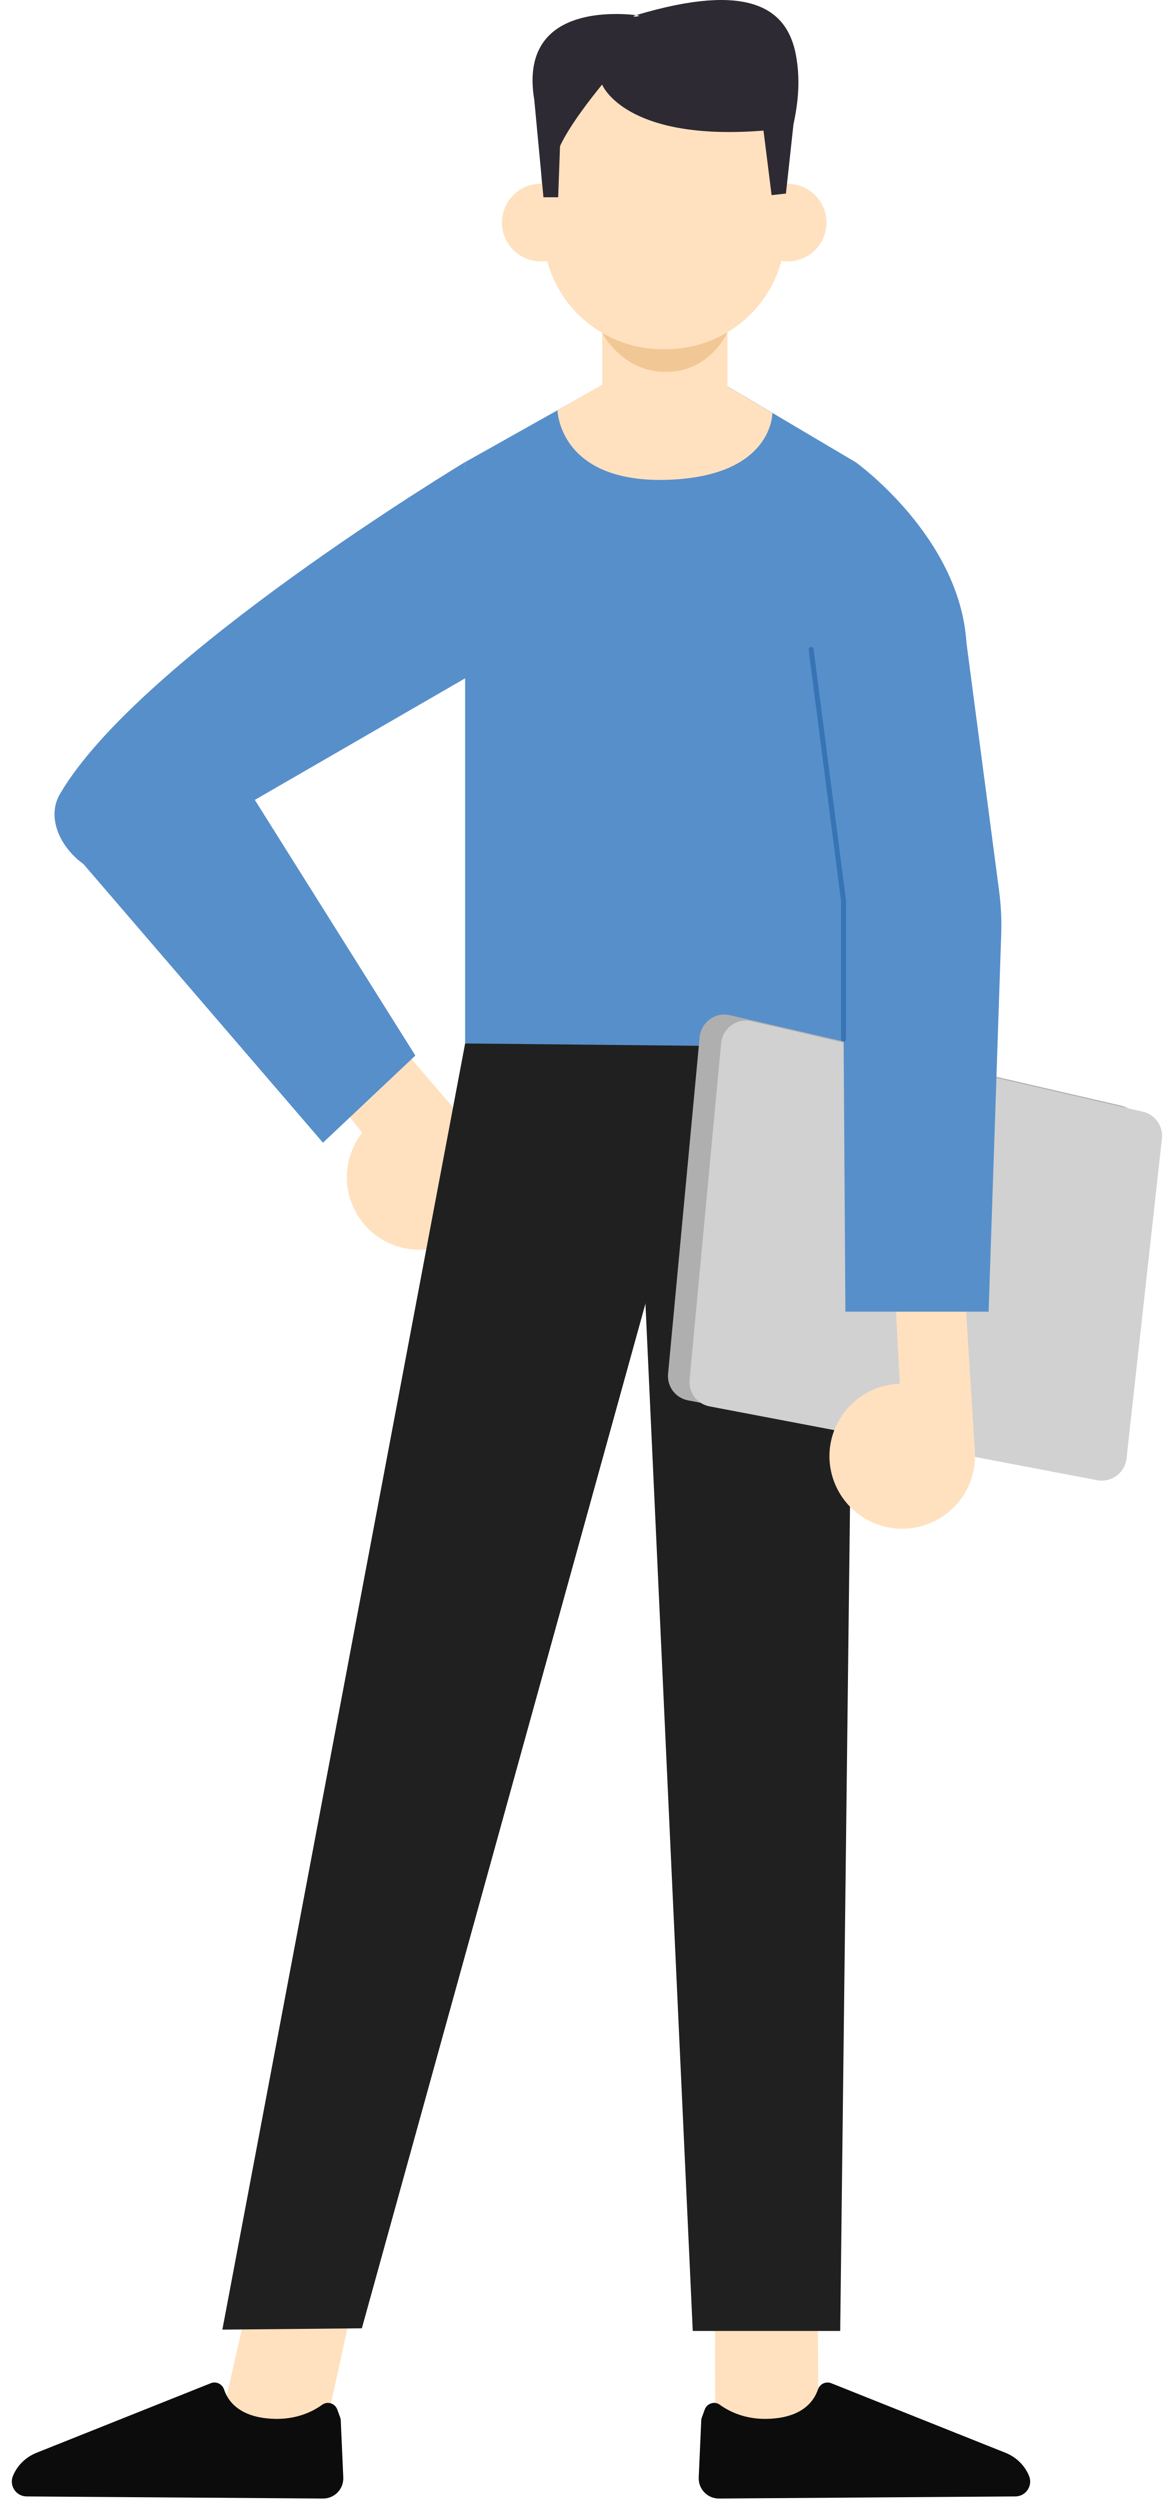 <svg width="180" height="385" viewBox="0 0 180 385" fill="none" xmlns="http://www.w3.org/2000/svg">
<g clip-path="url(#clip0_1354_396)">
<path d="M58.876 171.728C64.174 168.55 71.067 170.241 74.258 175.537C77.449 180.813 75.751 187.678 70.433 190.855C65.135 194.033 58.242 192.342 55.051 187.046C51.86 181.791 53.578 174.926 58.876 171.728Z" fill="#FFE1BF"/>
<path d="M71.578 172.517C71.21 172.231 51.532 149.213 51.532 149.213L43.494 158.909L61.248 181.296L71.578 172.517Z" fill="#FFE1BF"/>
<path d="M54.99 351.981L49.978 374.776L34.146 372.413L39.26 349.924L54.99 351.981Z" fill="#FFE1BF"/>
<path d="M125.967 349.957L126.151 373.301L110.217 374.483L110.176 351.424L125.967 349.957Z" fill="#FFE1BF"/>
<path d="M51.982 371.071C51.655 370.114 50.489 369.707 49.651 370.318C48.014 371.499 45.13 372.884 40.957 372.395C36.621 371.886 35.067 369.605 34.535 367.975C34.248 367.119 33.328 366.671 32.489 366.997L5.632 377.712C3.996 378.364 2.687 379.627 2.012 381.236C1.357 382.744 2.462 384.434 4.119 384.434L49.753 384.76C51.553 384.781 52.985 383.294 52.903 381.501L52.514 372.721C52.514 372.579 52.473 372.436 52.432 372.294L51.982 371.071Z" fill="#0C0C0C"/>
<path d="M108.601 371.071C108.928 370.114 110.114 369.707 110.932 370.318C112.569 371.499 115.453 372.884 119.626 372.395C123.962 371.886 125.496 369.605 126.048 367.975C126.335 367.119 127.255 366.671 128.094 366.997L154.951 377.712C156.587 378.364 157.896 379.627 158.571 381.236C159.226 382.744 158.121 384.434 156.464 384.434L110.83 384.76C109.03 384.781 107.598 383.294 107.68 381.501L108.069 372.721C108.069 372.579 108.11 372.436 108.151 372.294L108.601 371.071Z" fill="#0C0C0C"/>
<path d="M108.396 57.291L94.221 58.513L71.68 71.163V161.119H131.837V71.163L108.396 57.291Z" fill="#578FCA"/>
<path d="M104.509 66.345H100.439C96.225 66.345 92.809 62.943 92.809 58.747V43.51H112.118V58.747C112.139 62.943 108.723 66.345 104.509 66.345Z" fill="#FFE1BF"/>
<path d="M92.809 51.271C92.809 51.271 95.816 57.28 102.648 57.28C109.48 57.28 112.118 51.148 112.118 51.148L92.809 51.271Z" fill="#F2C796"/>
<path d="M102.689 53.762H102.055C92.216 53.762 84.116 46.021 83.727 36.223L83.38 26.466C82.971 16.097 91.296 7.48 101.707 7.48H103.037C110.912 7.48 121.773 16.097 121.364 26.466L121.016 36.223C120.627 46.021 112.527 53.762 102.689 53.762Z" fill="#FFE1BF"/>
<path d="M89.353 33.868C89.578 37.168 87.083 40.02 83.769 40.244C80.455 40.468 77.592 37.983 77.367 34.682C77.142 31.383 79.637 28.531 82.951 28.307C86.264 28.103 89.128 30.588 89.353 33.868Z" fill="#FFE1BF"/>
<path d="M127.358 33.868C127.583 37.168 125.087 40.02 121.774 40.244C118.46 40.468 115.597 37.983 115.372 34.682C115.147 31.383 117.642 28.531 120.956 28.307C124.269 28.103 127.133 30.588 127.358 33.868Z" fill="#FFE1BF"/>
<path d="M71.68 160.688L34.268 358.749L55.766 358.545L110.461 161.075L71.68 160.688Z" fill="#202020"/>
<path d="M131.837 161.117L129.485 358.955H106.76L97.698 162.36L131.837 161.117Z" fill="#202020"/>
<path d="M71.68 71.152C71.68 71.152 21.444 101.341 9.233 122.282C6.839 126.376 9.948 131.673 14.162 133.852C18.826 136.276 24.573 134.626 27.253 130.125L73.726 103.276C73.746 103.276 71.68 80.217 71.68 71.152Z" fill="#578FCA"/>
<path d="M82.337 15.386L83.749 30.379H86.019L86.305 22.516C86.305 22.516 87.492 19.501 92.789 13.023C92.789 13.023 96.246 21.823 117.662 20.112L118.91 30.053L121.119 29.808L122.285 19.134C123.062 15.529 123.328 12.168 122.673 8.542C121.344 1.208 115.351 -2.845 98.046 2.329C99.539 2.471 96.614 2.757 98.046 2.329C93.096 1.779 80.046 1.718 82.337 15.386Z" fill="#2E2A33"/>
<path d="M107.823 159.694L102.955 211.558C102.771 213.513 104.1 215.284 106.043 215.65L165.771 227.017C167.959 227.445 170.046 225.899 170.291 223.699L175.753 174.401C175.957 172.486 174.709 170.714 172.807 170.266L112.487 156.333C110.237 155.803 108.048 157.392 107.823 159.694Z" fill="#AFAFAF"/>
<path d="M111.137 160.618L106.269 212.481C106.085 214.437 107.414 216.209 109.357 216.576L169.085 227.943C171.273 228.35 173.36 226.822 173.605 224.622L179.066 175.325C179.271 173.41 178.023 171.638 176.121 171.19L115.801 157.257C113.571 156.727 111.362 158.316 111.137 160.618Z" fill="#D1D1D1"/>
<path d="M142.228 213.538C148.16 215.29 151.555 221.503 149.796 227.411C148.037 233.318 141.798 236.699 135.867 234.968C129.935 233.216 126.539 227.003 128.278 221.096C130.058 215.168 136.276 211.786 142.228 213.538Z" fill="#FFE1BF"/>
<path d="M150.225 223.402C150.184 222.933 148.262 191.848 148.262 191.848L137.646 193.762L139.057 220.265L150.225 223.402Z" fill="#FFE1BF"/>
<path d="M131.837 71.152C131.837 71.152 147.914 82.621 148.937 98.958L153.969 137.152C154.255 139.393 154.378 141.634 154.296 143.895L152.353 201.991H130.283L129.873 139.108L131.837 71.152Z" fill="#578FCA"/>
<path d="M95.918 57.291C94.2 58.534 85.916 63.178 85.916 63.178C85.916 63.178 86.141 74.789 103.691 73.852C119.134 73.037 119.032 63.606 119.032 63.606L108.375 57.291H95.918Z" fill="#FFE1BF"/>
<path d="M33.983 114.758L64.01 162.547L49.773 175.971L9.314 128.936L33.983 114.758Z" fill="#578FCA"/>
<path d="M130 160V138.752L125 100" stroke="#3674B5" stroke-width="0.769" stroke-miterlimit="10" stroke-linecap="round" stroke-linejoin="round"/>
</g>
<defs>
<clipPath id="clip0_1354_396">
<rect width="180" height="385" fill="white"/>
</clipPath>
</defs>
</svg>
